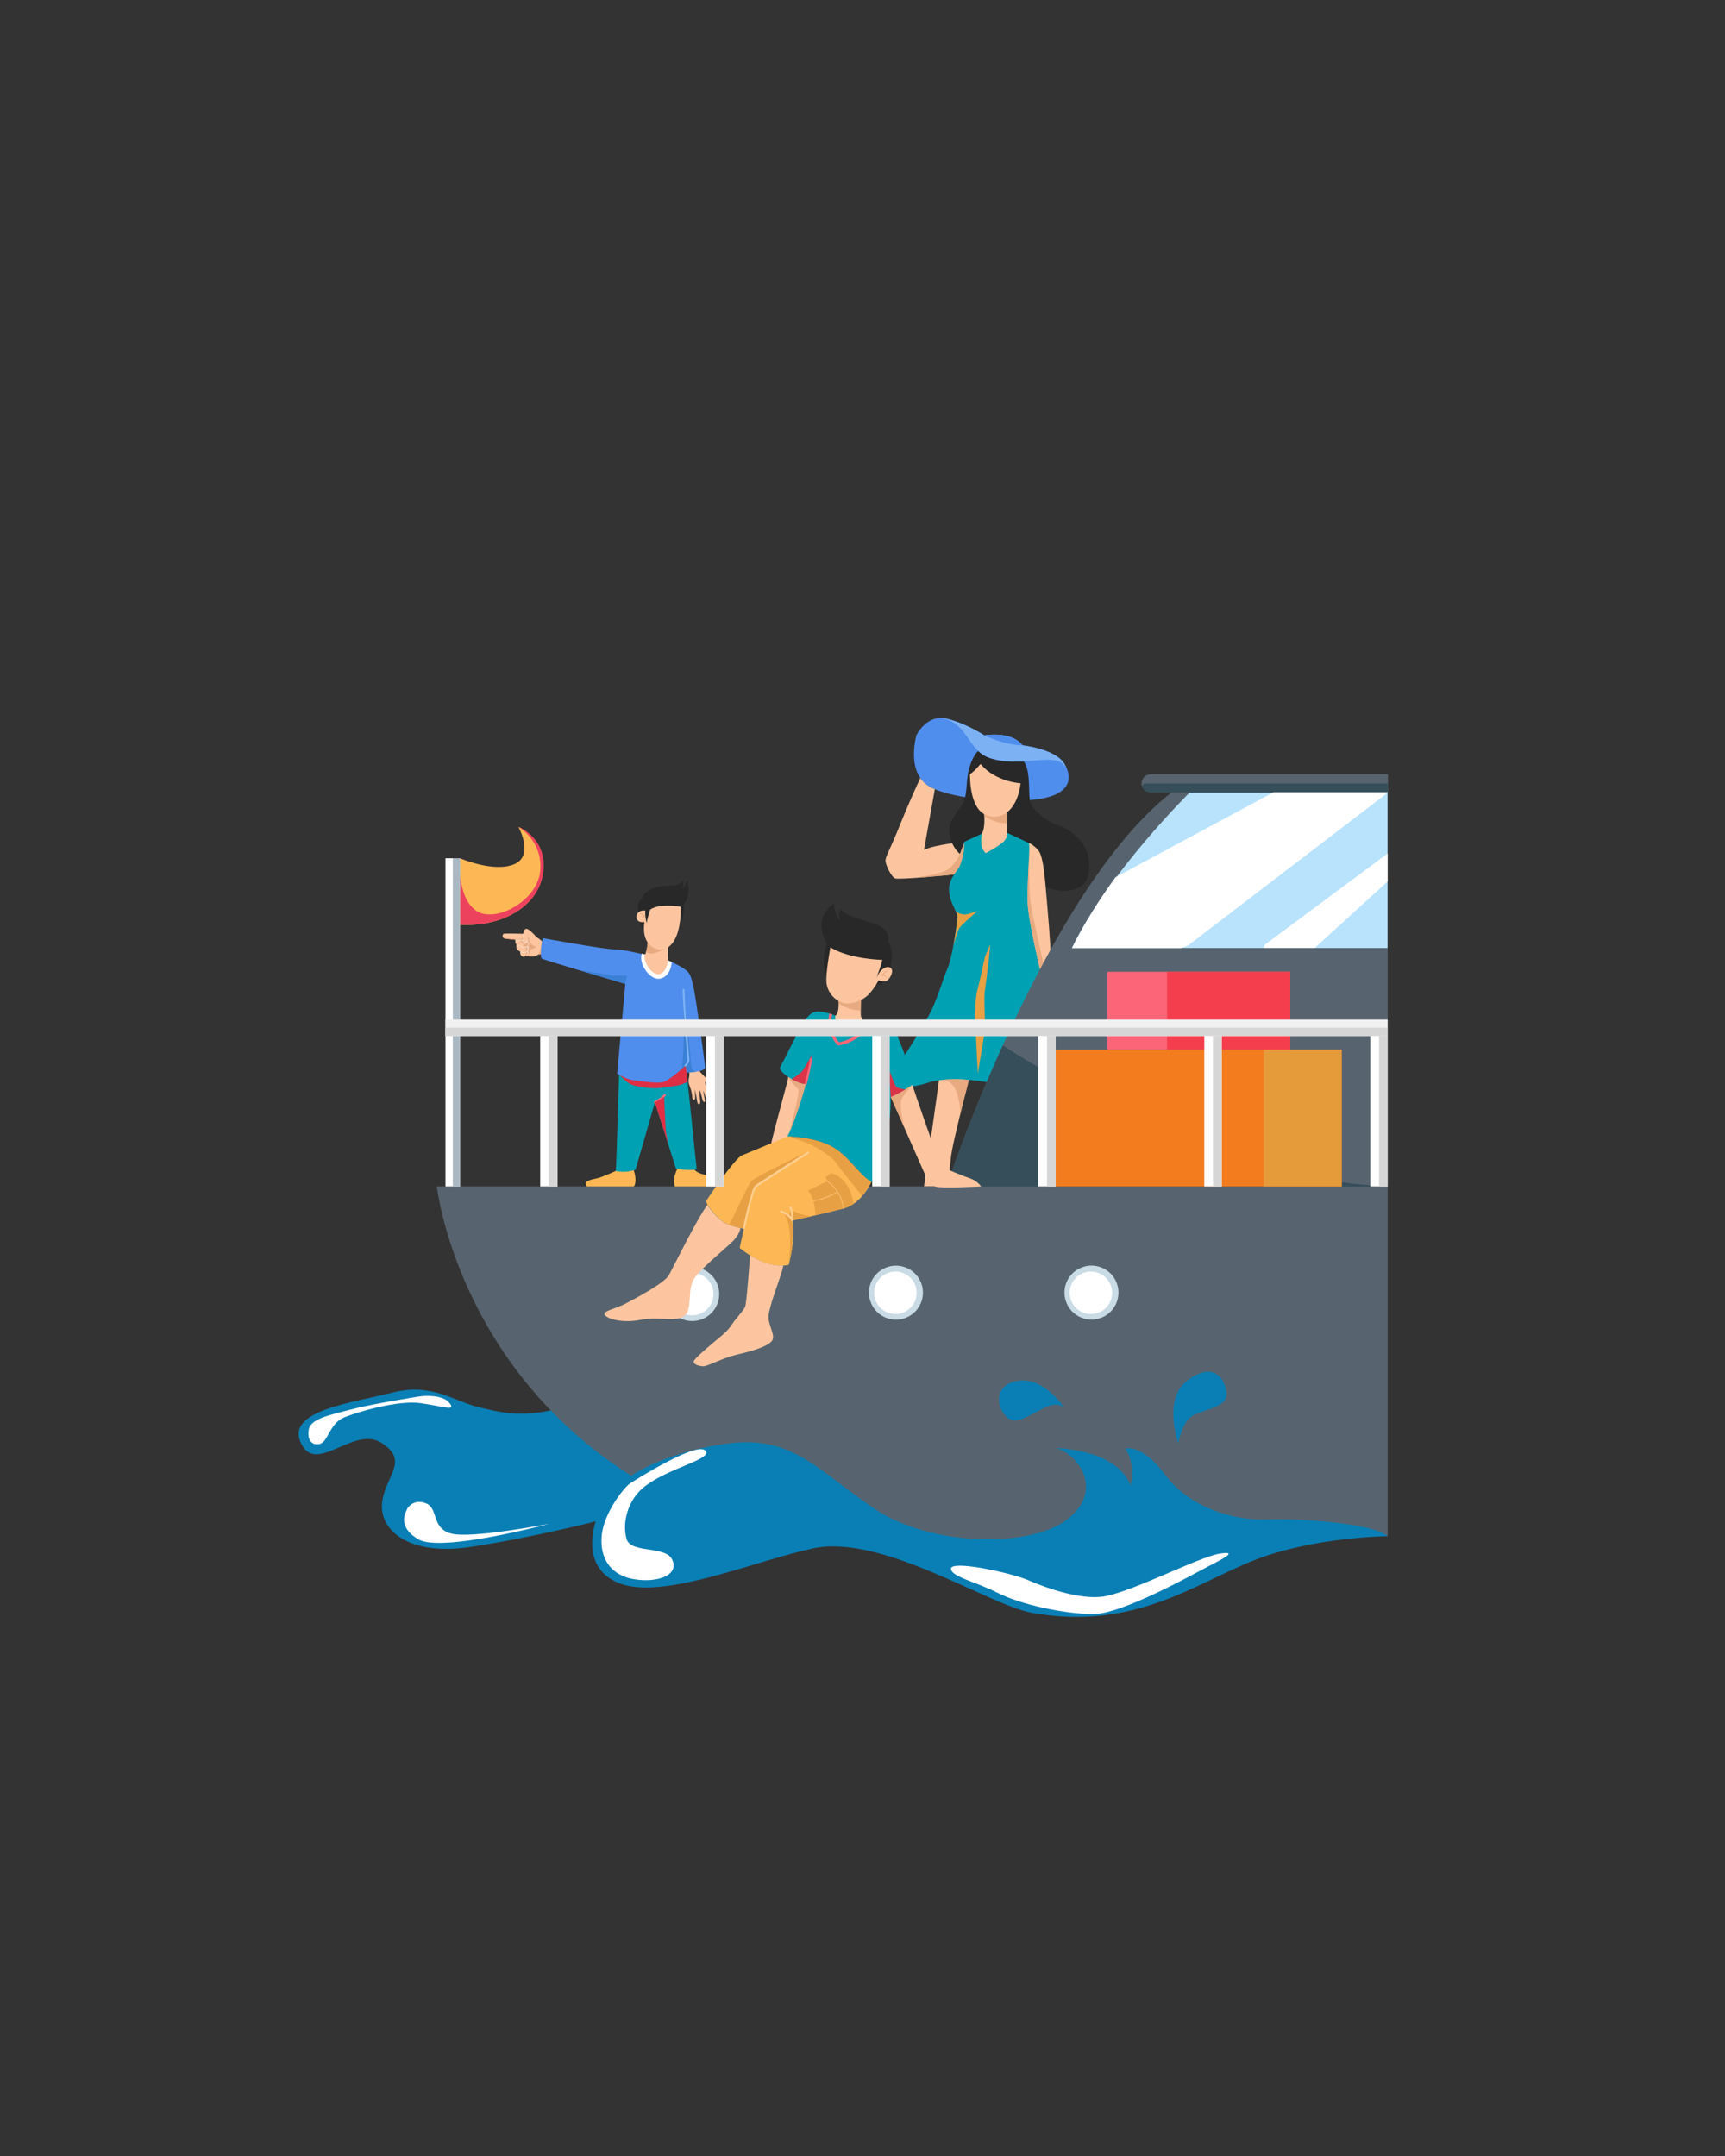 <?xml version="1.0" encoding="utf-8"?>
<!-- Generator: Adobe Illustrator 25.4.1, SVG Export Plug-In . SVG Version: 6.00 Build 0)  -->
<svg version="1.1" id="Capa_1" xmlns="http://www.w3.org/2000/svg" xmlns:xlink="http://www.w3.org/1999/xlink" x="0px" y="0px"
	 viewBox="0 0 1080 1350" style="enable-background:new 0 0 1080 1350;" xml:space="preserve">
<rect x="0" y="0" width="1080" height="1350" fill="#333333" stroke="none"/>
<style type="text/css">
	.st0{fill:#FDC59F;}
	.st1{fill:#508EED;}
	.st2{fill:#282828;}
	.st3{fill:#E8AA80;}
	.st4{fill:#00A1B2;}
	.st5{fill:#E8A044;}
	.st6{fill:#7CB2F4;}
	.st7{fill:#FDB855;}
	.st8{fill:#F7D7C0;}
	.st9{fill:#3A80D4;}
	.st10{fill:#FFFFFF;}
	.st11{fill:#F76B7D;}
	.st12{fill:#DE2F45;}
	.st13{fill:#0A7FB5;}
	.st14{fill:#57646F;}
	.st15{fill:#354E5A;}
	.st16{fill:#C9DBE5;}
	.st17{fill:#B9E3FD;}
	.st18{fill:#FC6477;}
	.st19{fill:#F53E4D;}
	.st20{fill:#F37C1E;}
	.st21{fill:#E69B3B;}
	.st22{fill:#F56677;}
	.st23{fill:#FABC6B;}
	.st24{fill:#FDCE90;}
	.st25{fill:#DB3348;}
	.st26{fill:#ED425E;}
	.st27{fill:#A9B8C2;}
	.st28{fill:#F0F0F0;}
	.st29{fill:#D6D6D6;}
</style>
<g>
	<g>
		<path class="st0" d="M578.5,532.1c0,0,4.9-27.4,6.8-38c-1.3-0.5-2.4-1.1-3.4-1.7c-2.4-1.4-4.2-3.2-5.7-5.2
			c-1.9,4-7.6,16.5-12.7,29.2c-6,15.2-9,19.6-9.1,22.3c-0.1,2.7,3.6,10.3,6,11.3s36.8-2.3,37-2.5c0.2-0.3,7.4-2.6,8.4-7
			s-2.1-13.3-2.1-13.3S586.8,528.5,578.5,532.1z"/>
		<g>
			<path class="st1" d="M573.7,460.5c0,0,6.4-13.5,18.9-10.5c12.5,3,23.8,10.5,23.8,10.5s16.5-3,23.8,6.2c0,0,20.5,2.2,26.2,11.5
				c5.6,9.3,4,20.3-19.7,22.6c-23.8,2.2-53.8-1.8-64.7-8.3C571,486.1,571,471.8,573.7,460.5z"/>
			<path class="st2" d="M612.5,470.2c0,0-3.1,2-5.7,10.9s-0.3,18-5.6,24.6c-5.4,6.6-7.8,11.6-6.7,16.9c1.1,5.4,3.1,11,13.3,17.3
				s27.7,2.7,36.9,9.8c9.3,7.1,21.1,10.4,30.1,6.4c9-4,7.8-16.4,5.8-22.6c-2-6.2-9.5-13.8-17.3-16.4s-17.8-10.1-18.6-16.3
				c-0.8-6.1,0.5-18.4-3.8-24.2C640.8,476.8,620.7,478.9,612.5,470.2z"/>
			<path class="st3" d="M592.6,544.9c-3.8,2-15.3,4.5-15.9,3.6c0,0-0.3,0.4-0.6,1c10.1-0.8,21.4-1.9,21.5-2c0.1-0.2,3.3-1.2,5.7-3.2
				c0.2-0.8,0.4-1.6,0.5-2.4c0.5-4.4,0-14.7,0-14.7s-3.3,8.5-3.5,9.1C600.1,536.8,596.4,542.9,592.6,544.9z"/>
			<path class="st0" d="M644,527.8c0,0,3,0.9,6.2,4.8s4.2,19.9,5,29c0.8,9.1,2.6,29.4,2.6,37.9c0,8.5,0.1,13.9-5.2,14.3
				c-5.3,0.4-14.3-16.9-16.5-26.6c-2.2-9.7-3-24.6-3.2-30.2C632.7,551.3,644,527.8,644,527.8z"/>
			<path class="st0" d="M588.4,672c0,2.2-9.9,70.9-9.9,70.9h14.1c0,0,2-9.5,2.6-16.7s4.2-20.5,6.4-30.4c2.2-9.9,5.7-20.7,5.7-25
				c0-4.3,1.2-7.7-1.1-9.7C604.1,659.1,588.4,672,588.4,672z"/>
			<path class="st4" d="M630.3,521.4c0,0,12.2,5.6,13.7,6.4c1.5,0.8-1.6,29.5-0.3,41.4c1.3,11.8,7.4,37.7,7.4,37.7
				s-6.8,35.7-10.3,47.8S620.7,685,620.7,685l1.1-6.7c0,0-25.4-5.4-41-0.3c-15.5,5.1-15.8,0.1-17.2-3.1l3-14.4
				c0,0,13.3-20.5,17-28.8c5-11.1,6.7-18.7,9.7-25.5c3-6.8,6.3-29.9,6-32.8s-4.7-8.3-5.1-15.6c-0.4-7.3,4.5-11.5,6.4-15
				s3.4-11,3.1-15.7c0,0,9.4-4.2,11-5.1S630.3,521.4,630.3,521.4z"/>
			<path class="st5" d="M616.6,599.3c-0.4,2-3.6,16.9-4.8,21.2c-1.2,4.2-1.4,16.1-1.4,16.1l1.8,35.5c0,0,4-23.5,4.4-27.4
				c0.4-3.9-0.8-19.4,0-24.2c0.8-4.8,3.2-25.6,3.2-26.8c0-1.2,0-2.2,0-2.2L616.6,599.3z"/>
			<path class="st6" d="M668.1,481.8c-0.5-1.2-1-2.4-1.8-3.6c-5.6-9.3-26.2-11.5-26.2-11.5c-7.3-9.3-23.8-6.2-23.8-6.2
				s-11.3-7.5-23.8-10.5c-1.3-0.3-2.5-0.4-3.6-0.4c2.6,0.2,9.7,1.5,16.2,11.2c8.2,12.1,11.2,14.6,27.2,15.9
				C648.4,478,663,471.2,668.1,481.8z"/>
			<path class="st1" d="M616.4,460.5c0,0,12.6,6.2,23.8,6.2C632.9,457.4,616.4,460.5,616.4,460.5z"/>
			<path class="st0" d="M614,478.5c-0.3-0.3-2.6,3.4-6.7,6.3c0,0-0.7,21.7,10.3,25.6c11,3.9,19.6-4.8,21.4-20
				C638.9,490.5,623.6,489.7,614,478.5z"/>
			<path class="st0" d="M615.7,505.1c0,0,1.9,11.7-0.9,16.9c0,0-2.1,8.2,2.3,12.2c0,0,9.7-4.9,12.1-8.2c2.4-3.2,1.2-4.7,1.2-4.7
				s0.5-9.8,0.1-17.2C630.1,496.8,616.4,503.1,615.7,505.1z"/>
			<path class="st3" d="M617.6,510.5c-0.5-0.2-0.9-0.4-1.4-0.6c0,0.2,0,0.5,0,0.7c0,0,1.2,1.6,6.2,3.5c3.1,1.2,6.1,1.5,8.1,1.3
				c0-2,0.1-4.4,0-6.7C627,511.4,622.6,512.2,617.6,510.5z"/>
			<path class="st3" d="M651.1,606.9c0.7-1.3,1.4-2.7,2.1-4c-1.7-7.5-6.7-29.7-7.9-37.1c-1.1-6.6-1.1-23.8-1-31.5
				c-0.3,9.4-1.6,26.4-0.6,34.9C645.1,581,651.1,606.9,651.1,606.9z"/>
			<g>
				<path class="st3" d="M587.9,676.4C587.9,676.4,587.9,676.4,587.9,676.4C587.9,676.4,587.9,676.4,587.9,676.4z"/>
				<path class="st3" d="M590.3,676.1c1.6,0.1,3.9,0.8,6.2,3.4c4.2,4.8,5,17.5,4.5,19.4c0.3-1.1,0.5-2.1,0.7-3.1
					c1.6-6.9,3.8-14.4,4.9-19.6C601.5,675.7,595.7,675.6,590.3,676.1z"/>
			</g>
			<path class="st5" d="M601.1,580.5c2.8-3.1,10.7-9.9,10.7-9.9s-1.8,0.4-5.7,1.7c-3.9,1.2-7.6-1.5-7.6-1.5c0.5,1.1,0.8,2,0.9,2.7
				c0.2,1.7-0.9,10.4-2.5,18.7C598.5,586.5,600,581.7,601.1,580.5z"/>
		</g>
	</g>
	<g>
		<path class="st0" d="M337.6,587.9c0,0-1.5-0.9-2.4-1.9s-4-4.2-5.3-4.4c-1.3-0.2-1.9,1.2-2,1.6c-0.1,0.4-0.3,1.5-0.3,1.5
			s-11.2-0.3-12.2,0s-0.8,2.1,0,2.6c0.8,0.6,7.3,0.9,7.3,0.9s-0.5,2.5,0.8,3.3c0,0-0.6,1.2,0.1,2.6c0.6,1.3,2.2,1.7,2.2,1.7
			s-0.5,1.7,0.7,2.7c1.2,0.9,3.1,0,3.1,0s2.4,0.6,4.5,0.4c2-0.2,3-1.4,3-1.4s2.7,0.3,3.4-1.7c0.8-1.9,1.2-2.2,0.5-4.1
			C340.3,590,337.6,587.9,337.6,587.9z"/>
		<g>
			<path class="st3" d="M339,590.6c-0.1,0.5-0.7,4-1,4.9c-0.3,0.9-1,2.2-1,2.2s2.2,0.2,3.2-1.2c0.1-0.5,0.1-1,0.1-1.4
				c0.1-1.6-0.4-4.1-0.7-5.3c-0.1-0.1-0.3-0.3-0.4-0.4C339.1,589.7,339.1,590.2,339,590.6z"/>
			<path class="st3" d="M328.6,598.5c-0.6,0.4-1.8,0.3-1.8,0.3c1.2,0.5,2.7-0.2,2.7-0.2s0.7,0.2,1.6,0.3c-0.3-0.6-0.1-1.6,0.5-3
				c0.7-1.6,1.4-1.6,2-1.9c0.6-0.3,1.5-0.4,1.8-0.5c0.3-0.1,0.2-0.8-0.8-1.1c-1-0.4-2.1-1.3-2.5-1.9c-0.4-0.6-0.7-1.2-0.8-2.2
				c0-0.9-0.7-2.3-0.7-2.3s0,0.3,0,0.6c0,0.3-0.1,1.5-0.2,2c-0.2,0.4-1.2,1.6-1.6,1.9c-0.4,0.3-0.9,0.5-0.9-0.2
				c0-0.7-0.4-5.2-0.4-5.2s-0.3,0.2-0.3,0.4c0,0.2-0.4,2.4-0.8,2.4c-0.4,0.1-6.1-0.1-8.7-0.4c-2.5-0.2-3-1.5-3-1.7
				c-0.1,0.6,0.2,1.3,0.7,1.7c0.8,0.6,7.3,0.9,7.3,0.9s0,0.2-0.1,0.5c0.8-0.2,1.4-0.4,1.6-0.3c0.6,0.1,2.8,1.4,3,1.8
				c0.2,0.4,1.1,1.7,0.3,2c-0.8,0.3-2.8-0.3-2.8-0.3s1.6,0.8,2.4,1c0.7,0.2,2.4,1,2.4,1s0.1,0.9-0.4,1.4c-0.6,0.5-2.6,0.9-2.6,0.9
				s1.6,0.1,2.1,0.1c0.5,0,0.9,0.1,0.9,0.4C329.5,597.2,329.3,598.1,328.6,598.5z"/>
		</g>
		<path class="st7" d="M385.5,733.2c0,0-8.5,4-12.1,4.7s-6,1.5-6.6,2.6c-0.5,1.1,0.7,2.5,0.7,2.5h29.3c0,0,2.4-2.5,0-10.2
			c0,0,2.3-6-0.4-8.8C393.7,721.1,385.5,733.2,385.5,733.2z"/>
		<path class="st7" d="M424.1,732c0,0-0.6,0.7-1.6,3.9c-1.1,3.2,0,7.1,0,7.1h26.5c0,0,0.5-2.1-1.3-4.4s-5.4-2.6-8.6-3.6
			c-3.2-1.1-4.3-2.4-4.6-3c-0.3-0.5-1.9-5.9-5.8-5.6S424.1,732,424.1,732z"/>
		<path class="st0" d="M437.5,669c0,0,0.2,1.4,1,2.4s1.9,1.6,2.4,2.5s2.9,1.6,3.7,0.9c0.8-0.8,1.3-2,1.7-1.2
			c0.4,0.9-0.2,3.1-1.4,3.6c-1.2,0.6-2.8,0.5-3.3,0.3c-0.5-0.2,0.5,2.9,1.2,5.1c0.7,2.2,0.6,3.4,0.4,4.5s-0.6,1.2-1.2,0.4
			s-1.1-3.3-1.4-4.1c-0.3-0.8-0.2,0.8,0.2,2.7c0.4,1.9,0.7,3.4,0.4,3.8c-0.4,0.4-1,0-1.4-1.4c-0.4-1.4-1.2-4.7-1.5-5.6
			c-0.3-0.9-0.4,1.9-0.1,4.8c0.3,2.9,0.4,3.6-0.7,3.7c-1,0.1-1.2-3-1.5-4.9c-0.4-2-1.2-4.5-1.2-4.5s0.8,4.8,0.3,6.2
			c-0.5,1.4-1.7-0.1-1.7-1.3c0-1.2-0.6-4.1-1-5.1s-1.2-3.2-1.3-4.3c-0.1-1.1,0.3-3.1,0.5-4.1c0.2-1-0.3-2.5-0.1-3.1
			c0.2-0.6,1.6-1.4,3-2C435.8,667.6,437.5,669,437.5,669z"/>
		<path class="st4" d="M387.6,672.9c0,0-1.7,58.8-2.1,60.3c0,0,6.2,1.6,12.4-0.8l12.1-42l13.3,41.5c0,0,6.9,1.2,12.9,0.4l-6.3-60.8
			c0,0,1.3-3.6-1-6.8c-2.3-3.2-20.1-2.3-26.1-1.2C396.9,664.4,387.6,672.9,387.6,672.9z"/>
		<path class="st8" d="M331.2,591.2c0-1-0.6-1.5-1-1.8c0.1-0.2,0.3-0.4,0.5-0.6c0.1-0.1,0.1-0.3-0.1-0.4c-0.1-0.1-0.3-0.1-0.4,0.1
			c-1.5,2-1.9,1.9-1.9,1.9c0,0,0,0,0-0.1c-0.2-0.4-0.3-3.4-0.3-5.4c0-0.2-0.1-0.3-0.3-0.3c0,0.2-0.1,0.3-0.1,0.3s-0.1,0-0.3,0
			c0,0,0,0,0,0c0,0.5,0,2.1,0.1,3.5c-1.4,0-4.6-0.2-4.7-0.2c-0.2,0-0.3,0.1-0.3,0.3c0,0,0,0,0,0c0.2,0,0.3,0,0.3,0s0,0.1,0,0.3
			c0,0,0,0,0,0c0.1,0,2.8,0.3,4.4,0.3c0.1,0,0.3,0,0.4,0c0.1,0.8,0.1,1.4,0.3,1.6c0.1,0.2,0.3,0.4,0.5,0.4c0,0,0,0,0.1,0
			c0.3,0,0.7-0.2,1.5-1.1c0.3,0.2,0.8,0.6,0.8,1.3c0,1-0.2,1.4-2.2,1.4c-1.9,0.1-4.7-1.2-4.7-1.2c-0.1-0.1-0.3,0-0.4,0.1
			c0.1,0.1,0.2,0.1,0.2,0.2c0,0-0.1,0.1-0.1,0.3c0.3,0.1,2.9,1.3,4.9,1.3c0,0,0.1,0,0.1,0c0.6,0,1.1-0.1,1.5-0.2
			c0,0.1,0.1,0.1,0.2,0.2c0.1,0.1,0.2,0.6,0.1,1.2c-0.1,0.4-0.3,1-0.9,1.2c-1.3,0.4-3.5,0-3.5,0c-0.2,0-0.3,0.1-0.4,0.2
			c0.2,0.1,0.3,0.1,0.3,0.1s0,0.1-0.1,0.3l0,0c0.1,0,1.1,0.2,2.2,0.2c0.6,0,1.2-0.1,1.7-0.2c0.1,0,0.3-0.1,0.4-0.2
			c0.6,1.1-0.5,2.3-0.6,2.3c-0.1,0.1-0.1,0.2-0.1,0.3c0.2-0.1,0.3-0.1,0.3-0.1s0.1,0,0.4,0.1c0.5-0.6,1.2-1.9,0.5-3.1
			c0.4-0.5,0.6-1.2,0.5-1.9c0-0.5-0.1-0.8-0.3-1C331,592.5,331.2,591.9,331.2,591.2z"/>
		<path class="st2" d="M401.8,563.1c0,0-3.1,0.1-2.2,8.3c0.8,7.2,3.1,12.9,5,13.6c1.9,0.7,17.1-2.6,19.5-4.1c2.5-1.4,4.4-7.5,4-14.8
			c0,0,4.7-3.5,2.2-15c0,0-1,3.5-3.1,5.1c0,0,1-1.5,0.2-4.9c0,0-0.8,2.6-4.9,3C418.5,554.9,404.1,553.9,401.8,563.1z"/>
		<path class="st0" d="M403.5,577.4c0,0-2.4,11.3,5.3,15.8c7.6,4.4,17.5-1.1,17.5-25.2c0,0-0.8-0.9-8.8-0.9c-8,0-10.5,2.6-10.5,2.6
			s-1.8,5.5-2.1,8.3c0,0-1.2-3.9-0.9-7.8c0,0-2.5-0.6-4.4,1.2C397.7,573.2,397.7,578.1,403.5,577.4z"/>
		<path class="st1" d="M418.3,601.4c0,0,10.2,4.2,12.9,7.7c2.7,3.5,4.5,17.5,6,27.8c1.5,10.3,4.2,29.4,4.2,31.6
			c0,2.1-7.5,3.2-11.5,3l-0.8-4c0,0-9.8,8.9-13.7,10.1s-15-0.7-19.3-1.2s-9.7-4.2-9.7-4.2l5.1-56.1c0,0-50.8-15-52.2-15.8
			c-1.5-0.8-0.1-10.9,0.5-12.9c0,0,38.1,7,44.3,7c6.2,0,18.2,3.1,19.8,3.5S418.3,601.4,418.3,601.4z"/>
		<path class="st9" d="M435.5,671.1c-0.7-0.4-2-1.1-2.4-2c-0.6-1.3-0.9-8.7-0.9-8.7l-4.3-41.2c0,0,0,27.7,0.1,32.9
			c0.1,5.1-1,17.1-1,17.1c1.2-1,2-1.8,2-1.8l0.8,4C431.5,671.5,433.6,671.4,435.5,671.1z"/>
		<path class="st10" d="M418.3,601.4l-16.5-4.3c0,0-1.5,4.1,1.7,9.4c3.2,5.3,7,6.5,8.9,6.4c1.9-0.1,7.2-1.3,8.2-10.5
			C419.3,601.8,418.3,601.4,418.3,601.4z"/>
		<path class="st6" d="M429,668c-0.2,0-0.3-0.1-0.4-0.2c-0.2-0.2-0.2-0.6,0-0.9c0.7-0.7,1.8-2,1.8-2.7c0-0.4-0.3-4.7-0.7-9.6
			c-0.9-10.9-2.3-27.5-2.3-34.8c0-0.3,0.3-0.6,0.6-0.6c0.3,0,0.6,0.3,0.6,0.6c0,7.3,1.4,23.8,2.3,34.7c0.6,6.9,0.8,9.4,0.7,9.8
			c-0.2,1.4-2,3.3-2.2,3.5C429.3,667.9,429.2,668,429,668z"/>
		<path class="st0" d="M405.8,585.2c0.1,1.9-0.5,10.6-2,12.5s1.9,10.6,7.1,12.1c6,1.7,7.4-8.3,7.4-8.3s-0.3-2.7,0-10.2
			C418.7,583.7,405.8,585.2,405.8,585.2z"/>
		<path class="st11" d="M410,691c-0.2,0-0.4-0.1-0.5-0.3c-0.2-0.3-0.1-0.7,0.2-0.9c0,0,3.6-2.1,6.1-4.5c0.3-0.2,0.6-0.2,0.9,0
			c0.2,0.3,0.2,0.6,0,0.9c-2.6,2.4-6.1,4.6-6.3,4.7C410.2,690.9,410.1,691,410,691z"/>
		<g>
			<path class="st3" d="M408.8,593.2c-1.4-0.8-2.5-1.8-3.3-3c-0.2,2-0.5,4.3-1,5.8c0.5,0.6,1.4,1.1,2.6,1.1c2.8,0.2,7.5-2,9.8-3.2
				C414.3,595,411.4,594.7,408.8,593.2z"/>
			<path class="st3" d="M418.2,593.2c0.1,0,0.1-0.1,0.1-0.1l0,0C418.2,593.2,418.2,593.2,418.2,593.2z"/>
		</g>
		<path class="st3" d="M400.3,571.7c0.7,0,1.3,0.2,1.9,0.6c0.6,0.3,1.1,0.8,1.5,1.3l0.3,0.4l-0.5,0.1c-0.2,0-0.5,0.1-0.7,0.2
			c-0.2,0.1-0.5,0.2-0.7,0.3c-0.5,0.2-0.9,0.5-1.4,0.8c0.3-0.5,0.7-0.9,1.2-1.2c0.2-0.2,0.5-0.3,0.7-0.4c0.3-0.1,0.5-0.2,0.8-0.3
			l-0.2,0.5c-0.4-0.5-0.8-0.9-1.3-1.3C401.5,572.4,400.9,572,400.3,571.7z"/>
		<path class="st9" d="M384.8,610.8c-3.8-0.4-21.9-3.3-21.9-3.3c13.8,4.1,28.5,8.5,28.5,8.5l1.2-5.2
			C392.7,610.8,388.6,611.2,384.8,610.8z"/>
		<path class="st12" d="M430.5,677.6l-0.6-6.2l-0.8-4c0,0-9.8,8.9-13.7,10.1c-3.9,1.2-15-0.7-19.3-1.2c-3-0.4-6.6-2.3-8.4-3.4
			c0,0,4.4,4.6,7.1,6c2.7,1.4,12.3,2.7,16.2,2.5c3.9-0.2,14.4-1.6,16.2-2.5C428,678.4,429.4,677.9,430.5,677.6z"/>
		<path class="st12" d="M416.8,706.9c0-1.5-1.2-19.9-0.9-20.1l-5.9,3.5l8.9,27.8C418.7,717.7,416.7,708.5,416.8,706.9z"/>
	</g>
	<g>
		<path class="st13" d="M373,952.6c0,0-41.1,10.5-79,16.1s-56.4-10.5-54.8-27.4c1.6-16.9,17.5-26.2-0.1-37.7
			c-17.6-11.5-41,20.4-50.7,0c-9.7-20.4,32.2-25.2,57.2-31.6c25-6.4,38.7,5.6,54.8,9.3c16.1,3.6,30.1,8.4,66.2-4.5
			s157,22.6,196.9,36.3c39.9,13.7,65.1-19.3,106.1-31.8c41-12.5,125.6-5.4,150.6,8c25,13.4,48.6,72.6,48.6,72.6s-46.1,0.4-83.2,14.9
			s-75.7,44.7-139.9,33c-26.7-4.9-93.6-49.4-136.5-40.3c-35.4,7.5-91.1,31.4-119.3,22.6C361.7,983.2,373,952.6,373,952.6z"/>
		<path class="st14" d="M868.8,961.9V742.9H273.5c0,0,12.4,111.9,121.6,181.1c0,0,23-15.7,62.1-20.3c39.1-4.6,54.5,16.7,90.1,40.9
			c35.6,24.2,99.9,25,122.4,5.6c22.4-19.3,2.7-41.5-9-43.5c0,0,38.3,0.4,47.1,23.4c0,0,3.6-12.9-3.2-23c0,0,10.1-3.6,25,16.5
			c14.9,20.1,42.3,28.6,63.3,27.8C813.8,950.6,859.7,953.8,868.8,961.9z"/>
		<path class="st14" d="M592.6,742.9c0,0,61.6-185.1,141-246.8h135.2v246.8H592.6z"/>
		<path class="st15" d="M627.8,654.6c-22,48.7-35.2,88.3-35.2,88.3h276.2v-0.1C754.4,739,627.8,654.6,627.8,654.6z"/>
		
			<ellipse transform="matrix(0.924 -0.383 0.383 0.924 -257.776 322.985)" class="st16" cx="683" cy="809.5" rx="16.9" ry="16.9"/>
		<circle class="st10" cx="683" cy="809.5" r="13.3"/>
		
			<ellipse transform="matrix(0.924 -0.383 0.383 0.924 -267.091 276.153)" class="st16" cx="560.6" cy="809.5" rx="16.9" ry="16.9"/>
		<circle class="st10" cx="560.6" cy="809.5" r="13.3"/>
		<circle class="st16" cx="433.4" cy="810.3" r="16.9"/>
		<circle class="st10" cx="433.4" cy="810.3" r="13.3"/>
		<path class="st13" d="M737.7,903.7c0,0-9.7-27.2,5.2-38.9s23.4-4,25,6.8c1.6,10.9-18.1,10.9-23.4,16.5
			C739.3,893.8,737.7,903.7,737.7,903.7z"/>
		<path class="st13" d="M666.1,881.3c0,0-11.4-17.7-26.7-16.9c-15.3,0.8-17.7,14.5-8.9,23S656.5,873.3,666.1,881.3z"/>
		<path class="st17" d="M745,496.1c0,0-50.9,50-73.9,97.5h197.6v-97.5H745z"/>
		<path class="st14" d="M720.3,484.8H869v11.3H720.3c-3.1,0-5.6-2.5-5.6-5.6C714.7,487.4,717.2,484.8,720.3,484.8z"/>
		<path class="st15" d="M714.9,492.2c0.7,2.3,2.9,4,5.4,4H869v-5.6H717.5C716.4,490.5,715.4,491.2,714.9,492.2z"/>
		<path class="st10" d="M868.8,496.1h-71.5l-98.9,53.2c-10.1,13.9-19.9,29.3-27.2,44.4h68.3c2.5-1,4.2-1.6,4.2-1.6l125.1-95.7V496.1
			z"/>
		<polygon class="st10" points="791.2,593.6 823.1,593.6 868.8,551.9 868.8,534.4 791.8,591.6 		"/>
		<path class="st10" d="M261.8,874.5c0,0-30.2,4.8-42.3,8.1c-12.1,3.2-25,5.6-26.2,12.5c-1.2,6.8,2.4,10.5,7.3,8.9
			c4.8-1.6,6-12.9,14.9-16.5c8.9-3.6,33.8-10.9,47.9-8.9c14.1,2,22.4,5.3,18.1,0C277.3,873.2,266.1,873.8,261.8,874.5z"/>
		<path class="st10" d="M395.2,928.4c-4,2-17.3,18.9-18.5,33.4s6,24.6,20.1,27c14.1,2.4,28.1-2,24.3-11.7c-3.8-9.7-25.9-4-28.8-13.4
			c-2.8-9.4,0.2-24.3,11.3-32.9c14.9-11.7,43.5-17.3,37.9-22.6C435.4,902.6,395.2,928.4,395.2,928.4z"/>
		<path class="st10" d="M643.2,989.2c0,0,30.4,14,49.2,10.2c18.8-3.8,58.8-24.7,71.4-26.6c12.6-1.9,0.3,4-7.5,8.1
			c-7.8,4-54,30.1-72.3,29.8c-18.3-0.3-44.6-5.9-59.1-13.2c-14.5-7.3-29.5-10.2-29.5-15.3S629.3,983.8,643.2,989.2z"/>
		<path class="st10" d="M255,944.6c-0.4,1.6-7.3,10.7,6.8,19.2c14.1,8.6,81.8-9.6,81.8-9.6s-48.1,9.3-60.9,6.1
			c-12.8-3.2-8-15.8-16-19S255,944.6,255,944.6z"/>
	</g>
	<g>
		<rect x="693.3" y="608.5" class="st18" width="114.4" height="48.8"/>
		<rect x="730.7" y="608.5" class="st19" width="77.1" height="48.8"/>
		<rect x="657.9" y="657.3" class="st20" width="182.1" height="85.6"/>
		<rect x="791.2" y="657.3" class="st21" width="48.8" height="85.6"/>
	</g>
	<path class="st7" d="M288,537.4c0,0,21,9.1,33.8,3.8c12.9-5.2,2.8-23.4,2.8-23.4s18.5,7.3,15.3,29c-3.2,21.8-27,33.8-52,32.2V537.4
		z"/>
	<g>
		<path class="st2" d="M517.7,591c0,0-4,9.7-0.5,17.7c0,0,17.8,7.8,24,8.2s9.8,0,12.3-2.7c2.5-2.7,8.1-16.2,2.6-24.7
			c0,0,1.6-5.5-4.3-9.1s-21.5-5.9-25.6-11.1c0,0-1.7,3.6-0.1,7.2c0,0-3.9-3.6-3.8-10.7C522.2,565.8,507.9,573.7,517.7,591z"/>
		<path class="st0" d="M557.7,686.9l22,49.8c0,0,2.8,4.8,5.8,6.2c3,1.4,28.8,0,28.8,0s-2.6-3.6-6.8-5c-4.2-1.4-15.1-5.8-17.3-7.1
			c-2.2-1.2-19-51.4-19-51.4s-6.5-10.1-10.4-8.4C556.9,672.6,557.7,686.9,557.7,686.9z"/>
		<path class="st0" d="M493.7,673.4c0.4,1.3-9.9,36.3-11.1,44.1c-1.2,7.9,2.6,3.6,6.4,1.2c3.8-2.4,14.9-17.9,15.4-23
			c0.5-5,3.3-16.9,3.3-16.9V672L493.7,673.4z"/>
		<path class="st4" d="M522.9,635.9c0,0-5.7-2.4-10.4-2.5c-4.6-0.1-6.6,2.8-9.4,6.8c-2.7,4-12.9,25.1-14.6,27.9
			c-1.7,2.8,9.9,10.4,15.9,10.7c0,0-4.9,19.1-11.4,32.8c0,0,15.1,0.1,26.6,5.7c11.5,5.6,19.5,20.2,26.4,22.9
			c0,0,12.4-26.3,11.6-53.4c0,0,9.9-4.3,15.2-8.7c0,0-12-35.7-15.9-38.1c-4-2.4-15.1-0.9-16.9-1.6s-7.3-1.7-10.5-1.9
			C526.3,636.3,522.9,635.9,522.9,635.9z"/>
		<path class="st0" d="M519.9,593.2c0,0-3.2,16.8-2.4,22.6c0.8,5.7,4.8,10.2,9.8,12c4.9,1.8,13.1-1.1,17.1-5.7
			c4-4.6,5.6-8.2,5.6-8.2s4.2,1.5,6.1-0.5s3.8-6.2,1.1-7.6c-2.6-1.4-5.9,2.2-5.9,2.2s-2,2.8-2.6,4.3c0,0,3.3-8.5,3.7-11.3
			C552.5,601.1,531.8,600.6,519.9,593.2z"/>
		<path class="st0" d="M524.9,624.6c0,0,1.1,10-2,11.4c0,0-0.1,9.2,3.8,12.7c0,0,7.5-2.8,11.2-6s1.4-5.8,1.2-6
			c-0.2-0.2-0.5-6.7,0.2-13.8C540,615.6,525.8,621.1,524.9,624.6z"/>
		<path class="st22" d="M546.2,638.7c0-0.1,0.1-0.2,0.1-0.2c-0.7,0-1.4,0-2.1,0c-5.4,11.2-16.5,13.7-18.9,14.1
			c-7.1-8-4.4-16.9-4.2-17.4c-0.5-0.2-1.1-0.4-1.8-0.6c-0.2,0.5-3.3,10.7,5,19.7c0.2,0.2,0.4,0.3,0.7,0.3c0,0,0.1,0,0.1,0
			C525.6,654.5,539.9,652.8,546.2,638.7z"/>
		<path class="st7" d="M519.7,717.4c-11.5-5.6-26.6-5.7-26.6-5.7s-24.3,9.9-28.7,11.8c-4.4,1.9-21.5,27-22.2,28.5
			c-0.7,1.5,6.6,11,11.6,13.7c5,2.7,12,3.6,12,3.6l-2.7,12c0,0,15.5,14,30.7,10.7c0,0,4.4-15.7,2.5-27.8c0,0,20.8-4.6,32-7.5
			c11.1-3,17.2-16.4,17.2-16.4s0-0.1-0.1-0.4C538.5,736.6,530.7,722.9,519.7,717.4z"/>
		<path class="st5" d="M534.4,753.7c-2.7-17.5-14.2-19.1-14.2-19.1l-3.5,2.6l1.6,2.3l-12.5,6c4.3,3.9,4.8,15.4,4.8,15.4
			c6-1.4,12.7-3,17.5-4.3C530.5,756.1,532.6,755,534.4,753.7z"/>
		<path class="st23" d="M528.1,757c-0.2,0-0.3-0.1-0.3-0.3c-1.3-11.5-10.1-16.9-10.2-16.9c-0.1-0.1-0.2-0.3-0.1-0.4
			c0.1-0.1,0.3-0.2,0.4-0.1c0.1,0.1,9.1,5.5,10.5,17.4C528.5,756.8,528.3,757,528.1,757C528.2,757,528.1,757,528.1,757z"/>
		<path class="st23" d="M509.2,752.3c-0.2,0-0.3-0.1-0.3-0.3c0-0.2,0.1-0.3,0.3-0.4c0.1,0,9.3-1.6,15-5.7c0.1-0.1,0.3-0.1,0.4,0.1
			c0.1,0.1,0.1,0.3-0.1,0.4C518.7,750.7,509.3,752.2,509.2,752.3C509.2,752.3,509.2,752.3,509.2,752.3z"/>
		<path class="st0" d="M489.7,795.5c0.3-1,0.5-2,0.7-3.1c-7.9,0.5-15.6-3.1-20.8-6.4c-0.4,5.9-2.2,30.2-3.1,32.3
			c-1.1,2.3-4,5.4-6.6,8.7c-2.6,3.4-2.7,4.8-8.5,9.7c-5.8,4.8-14.9,12.4-16.7,15c-1.7,2.6,3,3.7,5.6,3.8c2.7,0.1,12-5.2,21.4-7.4
			c9.4-2.1,19.1-5.1,21.6-8.5c2.6-3.4-2.6-9.7-2.1-15.8C481.7,817.6,488.1,801.3,489.7,795.5z"/>
		<path class="st0" d="M453.7,765.7c-3.7-2-8.8-7.8-10.8-11.3c-6.9,9.5-21.5,39.3-24,43.9c-2.8,5.1-20.5,14.4-27.1,17.9
			c-6.6,3.5-15.6,4.8-12.9,7.5c2.7,2.7,11.8,4.7,21.8,2.8c9.9-1.9,16.3,0.1,22.6-0.7s7.7-3.8,8.3-9.9c0.7-6.2-0.1-9.4,2.8-14.9
			c3-5.5,18.5-18.1,24.2-23.6c3.6-3.6,4.7-6.6,5-8.4C461.2,768.5,457,767.4,453.7,765.7z"/>
		<path class="st5" d="M470.4,739.5c-2.1,2.5-13.6,27.5-13.9,27.4c4.4,1.7,9.2,2.4,9.2,2.4l-0.7,3c0.6-1,0.5-2.4,0.5-2.4
			s5.8-25,7.9-27.5s32-21.2,32-21.2S472.5,737.1,470.4,739.5z"/>
		<path class="st5" d="M523,727.5c1.8,2.8,12.7,16.6,16,20.2c0.3,0.3,0.6,0.6,0.9,0.8c3.5-4.2,5.4-8.3,5.4-8.3s0-0.1-0.1-0.4
			c-6.7-3.4-14.5-17.1-25.6-22.5c-11.5-5.6-26.6-5.7-26.6-5.7s8.1,2.3,13.4,4.6C511.8,718.5,521.2,724.7,523,727.5z"/>
		<path class="st5" d="M496.2,764.2c0,0,5.1-1.1,11.6-2.6c-2.1,0.5-13-3.9-13-3.9c-0.5,5.2-3.7,2.4-3.7,2.4
			c6.1,9.1,2.6,31.9,2.6,31.9S498.1,776.3,496.2,764.2z"/>
		<g>
			<path class="st24" d="M465.6,769.9c0,0,0.1,0,0.1,0c0.3,0,0.5-0.2,0.6-0.5c2.5-11.9,5.9-25,7.2-26c2.1-1.6,32.4-20.9,32.7-21.1
				c0.3-0.2,0.4-0.6,0.2-0.9c-0.2-0.3-0.6-0.4-0.9-0.2c-1.3,0.8-30.7,19.5-32.8,21.2c-2.2,1.7-6.7,22.6-7.6,26.8c0,0,0,0,0,0
				c0.4,0.1,0.6,0.1,0.6,0.1L465.6,769.9C465.6,769.9,465.6,769.9,465.6,769.9z"/>
			<path class="st24" d="M495.5,755.8c-0.1-0.3-0.5-0.5-0.8-0.3c-0.3,0.1-0.5,0.5-0.3,0.8c0.7,1.6,0.9,4,1.1,5.7
				c-1.1-1.3-3-2.9-6.2-4c-0.3-0.1-0.7,0.1-0.8,0.4c-0.1,0.3,0.1,0.7,0.4,0.8c5.3,1.8,6.7,5.2,6.7,5.3c0.1,0.2,0.3,0.4,0.6,0.4
				c0,0,0.1,0,0.1,0c0-0.2-0.1-0.4-0.1-0.6c0,0,0.2,0,0.6-0.1C496.8,763.2,496.7,758.6,495.5,755.8z"/>
		</g>
		<path class="st3" d="M493.1,711.7c6.4-13.7,11.4-32.8,11.4-32.8c-3-0.2-7.5-2.1-10.9-4.4c0,0.2-0.1,0.3-0.1,0.5
			c0,0,4.1,5.3,6.1,6.6c1.9,1.3-4.7,23.9-4.9,25.6C494.3,708.9,493.1,711.6,493.1,711.7z"/>
		<path class="st3" d="M564.1,689.4c1-3.6,6.4-9.3,7.1-10c-5.4,3.9-13.5,7.4-13.5,7.4l8.3,18.7C566,705.6,563.1,693,564.1,689.4z"/>
		<path class="st25" d="M504.3,678.8c2.2-7.9,4.1-18.4,4.1-18.4s-5.1,9.1-6.2,10.4c-1.1,1.3-5.9,4.6-6.5,4.9
			C498.7,677.4,501.9,678.7,504.3,678.8z"/>
		<path class="st25" d="M561.2,680.6c-0.8-0.7-3.1-6.8-4.2-10v6.9l0.7,9.4c0,0,4.6-2,9.2-4.7l0,0
			C566.9,682.2,562.3,681.6,561.2,680.6z"/>
		<path class="st22" d="M504.3,679.5c0.1,0,0.1,0,0.2,0c0.3,0,0.5-0.2,0.6-0.5c0.1-0.4,2.7-10.6,3.3-15.8c0-0.3-0.2-0.7-0.6-0.7
			c-0.3,0-0.7,0.2-0.7,0.6c-0.6,5.1-3.3,15.5-3.3,15.6c0,0,0,0.1,0,0.1c0.2,0,0.4,0,0.6,0.1C504.5,678.8,504.4,679.1,504.3,679.5
			L504.3,679.5z"/>
		<path class="st3" d="M539.1,626.1c-3.9,2-8.6,2.9-11.8,1.7c-0.7-0.3-1.5-0.6-2.2-1c0,0.5,0,1,0,1.5l0,0c0,0,6.7,4.8,13.8,4.3
			C538.9,630.8,538.9,628.5,539.1,626.1z"/>
		<path class="st3" d="M557.1,607.1c-0.9,0.4-1.7,1-2.5,1.6c-0.7,0.6-1.4,1.4-1.9,2.2l-0.4-0.4c0.4-0.1,0.7-0.1,1.1-0.1
			c0.3,0.1,0.7,0.2,0.9,0.4c0.3,0.2,0.5,0.4,0.7,0.7c0.2,0.2,0.4,0.5,0.5,0.8c-0.2-0.2-0.4-0.4-0.7-0.6c-0.2-0.2-0.5-0.3-0.7-0.5
			c-0.3-0.1-0.5-0.2-0.8-0.2c-0.3,0-0.6,0-0.8,0.1l-0.9,0.4l0.5-0.8c0.3-0.4,0.6-0.9,0.9-1.3c0.4-0.4,0.7-0.7,1.2-1
			c0.4-0.3,0.9-0.6,1.3-0.8C556.2,607.4,556.6,607.2,557.1,607.1z"/>
	</g>
	<path class="st26" d="M338.2,545.4c-1.7,18.8-27.8,32.5-39.5,25.2c-9.3-5.8-10.6-20.2-10.7-26v34.4c25,1.6,48.8-10.5,52-32.2
		c3.1-20.8-13.8-28.4-15.2-29c-0.1,0-0.1,0-0.1,0S340,526.6,338.2,545.4z"/>
	<g>
		<rect x="278.9" y="537.4" class="st10" width="9.1" height="205.5"/>
		<rect x="283.5" y="537.4" class="st27" width="4.5" height="205.5"/>
		<rect x="278.9" y="638.4" class="st28" width="589.9" height="10.3"/>
		<rect x="278.9" y="643.5" class="st29" width="589.9" height="5.1"/>
		<rect x="338.2" y="648.6" class="st10" width="10.9" height="94.3"/>
		<rect x="343.6" y="648.6" class="st29" width="5.4" height="94.3"/>
		<rect x="442.1" y="648.6" class="st10" width="10.9" height="94.3"/>
		<rect x="447.6" y="648.6" class="st29" width="5.4" height="94.3"/>
		<rect x="546.1" y="648.6" class="st10" width="10.9" height="94.3"/>
		<rect x="551.5" y="648.6" class="st29" width="5.4" height="94.3"/>
		<rect x="650" y="648.6" class="st10" width="10.9" height="94.3"/>
		<rect x="655.5" y="648.6" class="st29" width="5.4" height="94.3"/>
		<rect x="754" y="648.6" class="st10" width="10.9" height="94.3"/>
		<rect x="759.4" y="648.6" class="st29" width="5.4" height="94.3"/>
		<rect x="857.9" y="648.6" class="st10" width="10.9" height="94.3"/>
		<rect x="863.4" y="648.6" class="st29" width="5.4" height="94.3"/>
	</g>
</g>
</svg>
